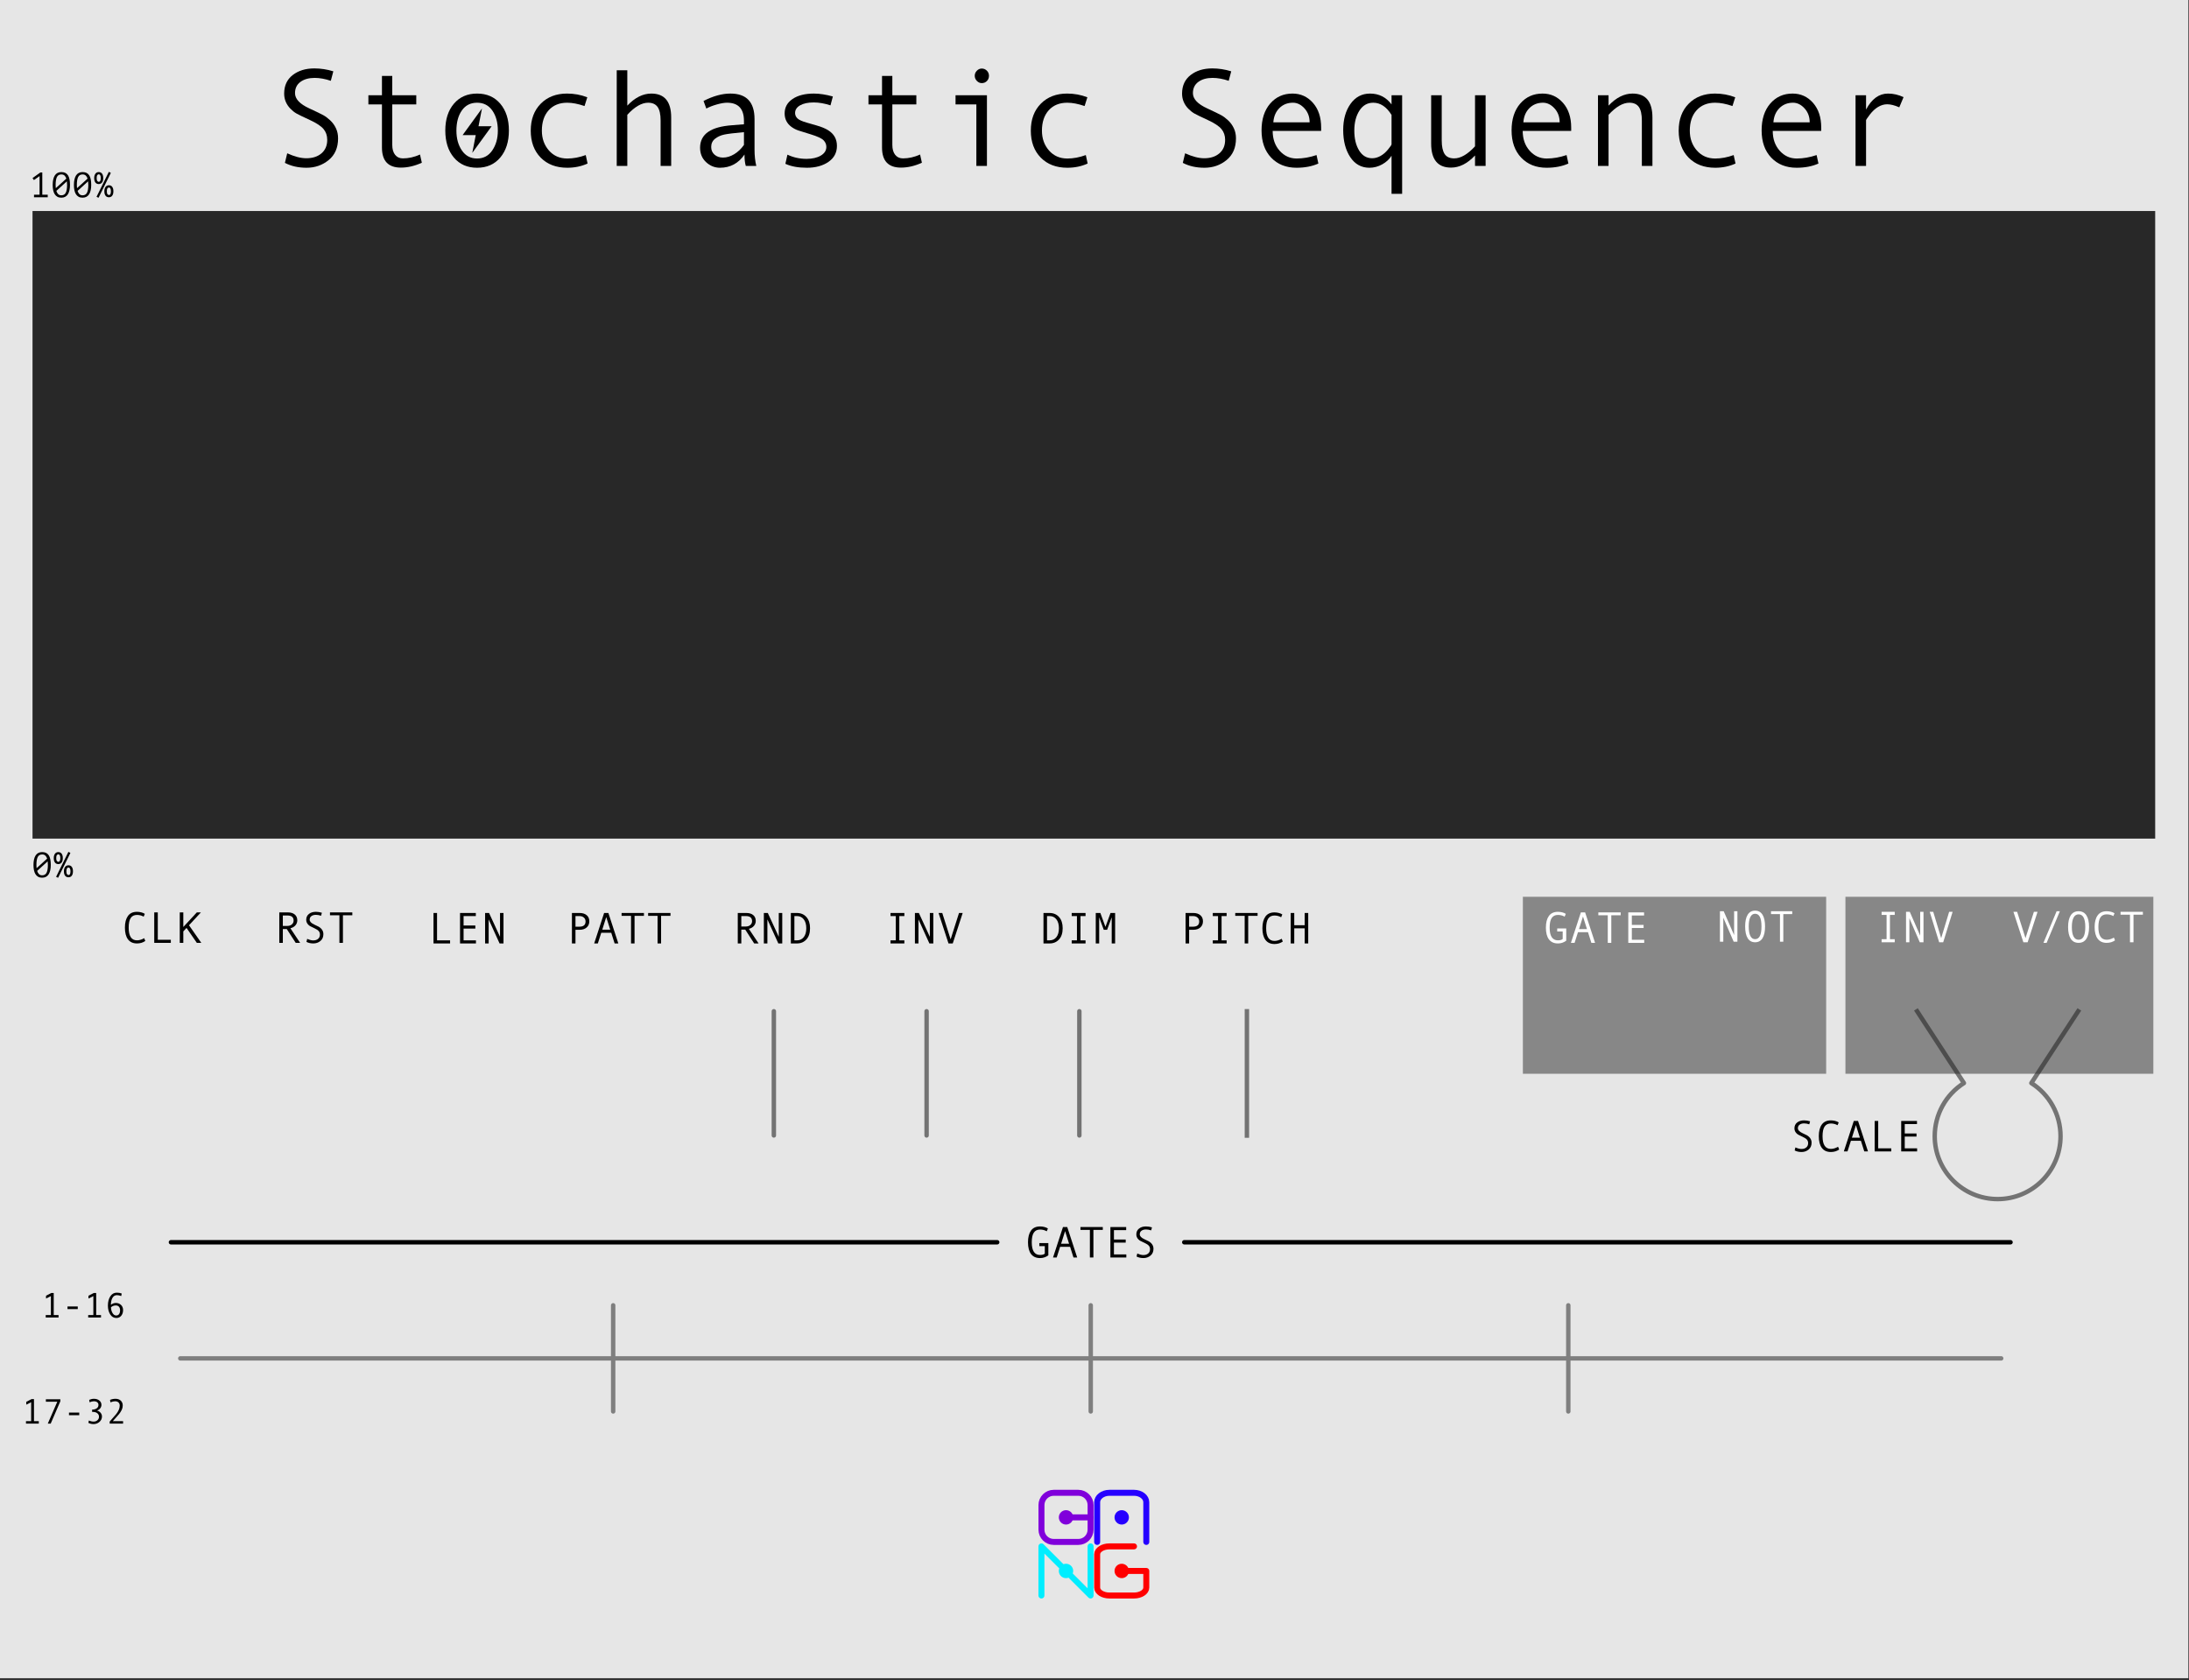 <?xml version="1.0" encoding="UTF-8" standalone="no"?><!DOCTYPE svg PUBLIC "-//W3C//DTD SVG 1.1//EN" "http://www.w3.org/Graphics/SVG/1.1/DTD/svg11.dtd"><svg width="100%" height="100%" viewBox="0 0 495 380" version="1.1" xmlns="http://www.w3.org/2000/svg" xmlns:xlink="http://www.w3.org/1999/xlink" xml:space="preserve" xmlns:serif="http://www.serif.com/" style="fill-rule:evenodd;clip-rule:evenodd;stroke-linecap:round;stroke-linejoin:round;stroke-miterlimit:1.5;"><rect x="0" y="0" width="495" height="380" fill="#333333" stroke="none"/><rect id="StochSeq--revised-" serif:id="StochSeq (revised)" x="0" y="0" width="495" height="379.559" style="fill:none;"/><clipPath id="_clip1"><rect x="0" y="0" width="495" height="379.559"/></clipPath><g clip-path="url(#_clip1)"><g id="Layer1"><rect id="rect" x="-0.145" y="0" width="495" height="379.559" style="fill:#e6e6e6;"/><path d="M174.992,256.802l-0,-28.09" style="fill:none;stroke:#000;stroke-opacity:0.5;stroke-width:1px;"/><path d="M209.533,256.802l0,-28.09" style="fill:none;stroke:#000;stroke-opacity:0.5;stroke-width:1px;"/><path d="M244.075,256.802l0,-28.09" style="fill:none;stroke:#000;stroke-opacity:0.5;stroke-width:1px;"/><path d="M469.934,228.712l-10.585,16.247c4.112,2.61 6.603,7.141 6.603,12.011c0,7.851 -6.374,14.226 -14.225,14.226c-7.852,-0 -14.226,-6.375 -14.226,-14.226c0,-4.87 2.491,-9.401 6.603,-12.011l-10.585,-16.247" style="fill:none;stroke:#000;stroke-opacity:0.5;stroke-width:1px;stroke-linecap:square;stroke-linejoin:miter;"/><path d="M281.963,228.712l0,28.125" style="fill:none;stroke:#000;stroke-opacity:0.5;stroke-width:1px;stroke-linecap:square;"/><rect id="rect1" serif:id="rect" x="7.355" y="47.725" width="480" height="141.941" style="fill:#282828;"/><rect x="344.37" y="202.825" width="68.58" height="40.03" style="fill:#282828;fill-opacity:0.5;"/><rect x="417.308" y="202.825" width="69.628" height="40.03" style="fill:#282828;fill-opacity:0.5;"/><path d="M40.768,307.222l411.763,-0" style="fill:none;stroke:#7f7f7f;stroke-width:1px;stroke-linecap:butt;"/><path d="M138.658,295.222l-0,24" style="fill:none;stroke:#7f7f7f;stroke-width:1px;stroke-linecap:butt;"/><path d="M246.65,295.222l-0,24" style="fill:none;stroke:#7f7f7f;stroke-width:1px;stroke-linecap:butt;"/><path d="M354.641,295.222l0,24" style="fill:none;stroke:#7f7f7f;stroke-width:1px;stroke-linecap:butt;"/><g><path d="M13.24,297.977l-2.899,0l0,-0.558l1.168,-0l0,-4.281l-1.101,0.55l-0,-0.64l1.191,-0.614l0.551,0l-0,4.985l1.09,-0l-0,0.558Z" style="fill-rule:nonzero;"/><rect x="15.263" y="295.481" width="2.32" height="0.594" style="fill-rule:nonzero;"/><path d="M22.841,297.977l-2.898,0l-0,-0.558l1.168,-0l-0,-4.281l-1.102,0.55l0,-0.64l1.192,-0.614l0.55,0l0,4.985l1.09,-0l0,0.558Z" style="fill-rule:nonzero;"/><path d="M25.079,295.106c0.344,-0.278 0.718,-0.418 1.122,-0.418c0.466,0 0.854,0.149 1.166,0.448c0.311,0.298 0.466,0.683 0.466,1.154c0,0.518 -0.138,0.947 -0.414,1.285c-0.276,0.339 -0.644,0.508 -1.105,0.508c-0.589,-0 -1.055,-0.27 -1.399,-0.811c-0.343,-0.54 -0.515,-1.201 -0.515,-1.982c-0,-0.833 0.179,-1.53 0.537,-2.09c0.358,-0.56 0.848,-0.84 1.471,-0.84c0.429,0 0.8,0.064 1.113,0.192l-0.102,0.57c-0.362,-0.133 -0.692,-0.199 -0.992,-0.199c-0.424,-0 -0.755,0.203 -0.992,0.609c-0.237,0.406 -0.356,0.931 -0.356,1.574Zm0.02,0.551c-0,0.471 0.111,0.9 0.332,1.285c0.221,0.386 0.5,0.578 0.836,0.578c0.284,0 0.503,-0.104 0.656,-0.312c0.154,-0.208 0.231,-0.496 0.231,-0.863c-0,-0.339 -0.085,-0.606 -0.254,-0.801c-0.17,-0.195 -0.408,-0.293 -0.715,-0.293c-0.399,-0 -0.761,0.135 -1.086,0.406Z" style="fill-rule:nonzero;"/></g><g><path d="M8.775,321.977l-2.899,0l0,-0.558l1.168,-0l0,-4.281l-1.101,0.55l-0,-0.64l1.191,-0.614l0.551,0l-0,4.985l1.09,-0l-0,0.558Z" style="fill-rule:nonzero;"/><path d="M13.646,316.923l-2.184,5.054l-0.656,0l2.152,-4.953l-2.582,0l0,-0.558l3.27,-0l-0,0.457Z" style="fill-rule:nonzero;"/><rect x="15.599" y="319.481" width="2.32" height="0.594" style="fill-rule:nonzero;"/><path d="M21.943,319.017c0.336,0.093 0.605,0.264 0.808,0.513c0.203,0.249 0.305,0.528 0.305,0.838c-0,0.484 -0.189,0.891 -0.566,1.221c-0.378,0.329 -0.823,0.494 -1.336,0.494c-0.438,-0 -0.83,-0.096 -1.176,-0.289l0.125,-0.527c0.362,0.169 0.72,0.253 1.074,0.253c0.333,0 0.618,-0.103 0.854,-0.31c0.235,-0.207 0.353,-0.473 0.353,-0.799c0,-0.32 -0.126,-0.581 -0.379,-0.781c-0.252,-0.201 -0.587,-0.301 -1.004,-0.301l-0.168,0l0,-0.527l0.047,-0c0.401,-0 0.732,-0.095 0.992,-0.284c0.261,-0.188 0.391,-0.443 0.391,-0.763c0,-0.261 -0.094,-0.464 -0.281,-0.612c-0.188,-0.147 -0.446,-0.22 -0.774,-0.22c-0.284,-0 -0.601,0.077 -0.953,0.23l-0.086,-0.551c0.354,-0.161 0.711,-0.242 1.071,-0.242c0.492,0 0.897,0.13 1.216,0.389c0.319,0.259 0.479,0.592 0.479,0.998c-0,0.281 -0.097,0.544 -0.291,0.787c-0.194,0.244 -0.428,0.397 -0.701,0.459l-0,0.024Z" style="fill-rule:nonzero;"/><path d="M27.833,321.977l-3.031,0l0,-0.464c0.768,-0.857 1.267,-1.431 1.496,-1.723c0.229,-0.292 0.416,-0.598 0.559,-0.918c0.143,-0.32 0.215,-0.639 0.215,-0.957c-0,-0.307 -0.093,-0.55 -0.28,-0.727c-0.186,-0.177 -0.447,-0.265 -0.783,-0.265c-0.258,-0 -0.604,0.079 -1.039,0.238l-0.09,-0.551c0.393,-0.166 0.805,-0.25 1.235,-0.25c0.492,0 0.888,0.139 1.189,0.416c0.301,0.278 0.451,0.648 0.451,1.112c0,0.33 -0.077,0.658 -0.232,0.984c-0.155,0.325 -0.354,0.638 -0.596,0.937c-0.242,0.3 -0.713,0.836 -1.414,1.61l2.32,-0l0,0.558Z" style="fill-rule:nonzero;"/></g><path d="M225.5,280.959l-186.845,-0" style="fill:none;stroke:#000;stroke-width:1px;stroke-linecap:butt;"/><path d="M267.799,280.959l186.845,-0" style="fill:none;stroke:#000;stroke-width:1px;stroke-linecap:butt;"/><g><path d="M7.691,44.037l1.256,-0l0,-4.208l-1.28,0.896l-0.312,-0.456l1.76,-1.256l0.448,-0l0,5.024l1.232,-0l0,0.576l-3.104,-0l0,-0.576Z" style="fill-rule:nonzero;"/><path d="M11.915,41.813c0,-0.453 0.04,-0.86 0.12,-1.22c0.08,-0.36 0.2,-0.664 0.36,-0.912c0.16,-0.248 0.363,-0.437 0.608,-0.568c0.246,-0.131 0.536,-0.196 0.872,-0.196c0.358,-0 0.66,0.064 0.908,0.192c0.248,0.128 0.45,0.315 0.604,0.56c0.155,0.245 0.267,0.548 0.336,0.908c0.07,0.36 0.104,0.772 0.104,1.236c0,0.453 -0.04,0.86 -0.12,1.22c-0.08,0.36 -0.2,0.664 -0.36,0.912c-0.16,0.248 -0.362,0.437 -0.608,0.568c-0.245,0.131 -0.536,0.196 -0.872,0.196c-0.352,-0 -0.652,-0.071 -0.9,-0.212c-0.248,-0.141 -0.45,-0.34 -0.608,-0.596c-0.157,-0.256 -0.27,-0.561 -0.34,-0.916c-0.069,-0.355 -0.104,-0.745 -0.104,-1.172Zm3.256,-0c0,-0.283 -0.016,-0.552 -0.048,-0.808l-2.376,2.168c0.091,0.304 0.227,0.547 0.408,0.728c0.182,0.181 0.419,0.272 0.712,0.272c0.47,-0 0.804,-0.195 1.004,-0.584c0.2,-0.389 0.3,-0.981 0.3,-1.776Zm-2.592,-0c0,0.133 0.004,0.261 0.012,0.384c0.008,0.123 0.018,0.243 0.028,0.36l2.384,-2.16c-0.09,-0.288 -0.225,-0.517 -0.404,-0.688c-0.178,-0.171 -0.42,-0.256 -0.724,-0.256c-0.474,-0 -0.809,0.196 -1.004,0.588c-0.194,0.392 -0.292,0.983 -0.292,1.772Z" style="fill-rule:nonzero;"/><path d="M16.715,41.813c0,-0.453 0.04,-0.86 0.12,-1.22c0.08,-0.36 0.2,-0.664 0.36,-0.912c0.16,-0.248 0.363,-0.437 0.608,-0.568c0.246,-0.131 0.536,-0.196 0.872,-0.196c0.358,-0 0.66,0.064 0.908,0.192c0.248,0.128 0.45,0.315 0.604,0.56c0.155,0.245 0.267,0.548 0.336,0.908c0.07,0.36 0.104,0.772 0.104,1.236c0,0.453 -0.04,0.86 -0.12,1.22c-0.08,0.36 -0.2,0.664 -0.36,0.912c-0.16,0.248 -0.362,0.437 -0.608,0.568c-0.245,0.131 -0.536,0.196 -0.872,0.196c-0.352,-0 -0.652,-0.071 -0.9,-0.212c-0.248,-0.141 -0.45,-0.34 -0.608,-0.596c-0.157,-0.256 -0.27,-0.561 -0.34,-0.916c-0.069,-0.355 -0.104,-0.745 -0.104,-1.172Zm3.256,-0c0,-0.283 -0.016,-0.552 -0.048,-0.808l-2.376,2.168c0.091,0.304 0.227,0.547 0.408,0.728c0.182,0.181 0.419,0.272 0.712,0.272c0.47,-0 0.804,-0.195 1.004,-0.584c0.2,-0.389 0.3,-0.981 0.3,-1.776Zm-2.592,-0c0,0.133 0.004,0.261 0.012,0.384c0.008,0.123 0.018,0.243 0.028,0.36l2.384,-2.16c-0.09,-0.288 -0.225,-0.517 -0.404,-0.688c-0.178,-0.171 -0.42,-0.256 -0.724,-0.256c-0.474,-0 -0.809,0.196 -1.004,0.588c-0.194,0.392 -0.292,0.983 -0.292,1.772Z" style="fill-rule:nonzero;"/><path d="M21.299,40.277c0,-0.251 0.031,-0.463 0.092,-0.636c0.062,-0.173 0.14,-0.313 0.236,-0.42c0.096,-0.107 0.206,-0.184 0.328,-0.232c0.123,-0.048 0.246,-0.072 0.368,-0.072c0.123,-0 0.246,0.021 0.368,0.064c0.123,0.043 0.232,0.116 0.328,0.22c0.096,0.104 0.175,0.243 0.236,0.416c0.062,0.173 0.092,0.393 0.092,0.66c0,0.261 -0.03,0.479 -0.092,0.652c-0.061,0.173 -0.14,0.312 -0.236,0.416c-0.096,0.104 -0.205,0.177 -0.328,0.22c-0.122,0.043 -0.245,0.064 -0.368,0.064c-0.122,-0 -0.245,-0.021 -0.368,-0.064c-0.122,-0.043 -0.232,-0.116 -0.328,-0.22c-0.096,-0.104 -0.174,-0.243 -0.236,-0.416c-0.061,-0.173 -0.092,-0.391 -0.092,-0.652Zm0.56,-0c0,0.315 0.05,0.535 0.148,0.66c0.099,0.125 0.204,0.188 0.316,0.188c0.059,-0 0.116,-0.012 0.172,-0.036c0.056,-0.024 0.106,-0.068 0.148,-0.132c0.043,-0.064 0.078,-0.151 0.104,-0.26c0.027,-0.109 0.04,-0.249 0.04,-0.42c0,-0.165 -0.013,-0.303 -0.04,-0.412c-0.026,-0.109 -0.061,-0.197 -0.104,-0.264c-0.042,-0.067 -0.092,-0.113 -0.148,-0.14c-0.056,-0.027 -0.113,-0.04 -0.172,-0.04c-0.122,-0 -0.23,0.063 -0.324,0.188c-0.093,0.125 -0.14,0.348 -0.14,0.668Zm1.736,2.984c0,-0.251 0.031,-0.463 0.092,-0.636c0.062,-0.173 0.14,-0.313 0.236,-0.42c0.096,-0.107 0.206,-0.184 0.328,-0.232c0.123,-0.048 0.246,-0.072 0.368,-0.072c0.123,-0 0.246,0.021 0.368,0.064c0.123,0.043 0.232,0.116 0.328,0.22c0.096,0.104 0.175,0.243 0.236,0.416c0.062,0.173 0.092,0.393 0.092,0.66c0,0.261 -0.03,0.479 -0.092,0.652c-0.061,0.173 -0.14,0.312 -0.236,0.416c-0.096,0.104 -0.205,0.177 -0.328,0.22c-0.122,0.043 -0.245,0.064 -0.368,0.064c-0.122,-0 -0.245,-0.021 -0.368,-0.064c-0.122,-0.043 -0.232,-0.116 -0.328,-0.22c-0.096,-0.104 -0.174,-0.243 -0.236,-0.416c-0.061,-0.173 -0.092,-0.391 -0.092,-0.652Zm0.56,-0c0,0.315 0.05,0.535 0.148,0.66c0.099,0.125 0.204,0.188 0.316,0.188c0.059,-0 0.116,-0.011 0.172,-0.032c0.056,-0.021 0.106,-0.063 0.148,-0.124c0.043,-0.061 0.078,-0.148 0.104,-0.26c0.027,-0.112 0.04,-0.256 0.04,-0.432c0,-0.165 -0.013,-0.303 -0.04,-0.412c-0.026,-0.109 -0.061,-0.197 -0.104,-0.264c-0.042,-0.067 -0.092,-0.113 -0.148,-0.14c-0.056,-0.027 -0.113,-0.04 -0.172,-0.04c-0.058,-0 -0.116,0.013 -0.172,0.04c-0.056,0.027 -0.105,0.072 -0.148,0.136c-0.042,0.064 -0.077,0.151 -0.104,0.26c-0.026,0.109 -0.04,0.249 -0.04,0.42Zm0.456,-4.392l0.456,0.232l-2.784,5.624l-0.456,-0.208l2.784,-5.648Z" style="fill-rule:nonzero;"/></g><g><path d="M7.571,195.61c0,-0.453 0.04,-0.86 0.12,-1.22c0.08,-0.36 0.2,-0.664 0.36,-0.912c0.16,-0.248 0.363,-0.437 0.608,-0.568c0.246,-0.13 0.536,-0.196 0.872,-0.196c0.358,0 0.66,0.064 0.908,0.192c0.248,0.128 0.45,0.315 0.604,0.56c0.155,0.246 0.267,0.548 0.336,0.908c0.07,0.36 0.104,0.772 0.104,1.236c0,0.454 -0.04,0.86 -0.12,1.22c-0.08,0.36 -0.2,0.664 -0.36,0.912c-0.16,0.248 -0.362,0.438 -0.608,0.568c-0.245,0.131 -0.536,0.196 -0.872,0.196c-0.352,0 -0.652,-0.07 -0.9,-0.212c-0.248,-0.141 -0.45,-0.34 -0.608,-0.596c-0.157,-0.256 -0.27,-0.561 -0.34,-0.916c-0.069,-0.354 -0.104,-0.745 -0.104,-1.172Zm3.256,0c0,-0.282 -0.016,-0.552 -0.048,-0.808l-2.376,2.168c0.091,0.304 0.227,0.547 0.408,0.728c0.182,0.182 0.419,0.272 0.712,0.272c0.47,0 0.804,-0.194 1.004,-0.584c0.2,-0.389 0.3,-0.981 0.3,-1.776Zm-2.592,0c0,0.134 0.004,0.262 0.012,0.384c0.008,0.123 0.018,0.243 0.028,0.36l2.384,-2.16c-0.09,-0.288 -0.225,-0.517 -0.404,-0.688c-0.178,-0.17 -0.42,-0.256 -0.724,-0.256c-0.474,0 -0.809,0.196 -1.004,0.588c-0.194,0.392 -0.292,0.983 -0.292,1.772Z" style="fill-rule:nonzero;"/><path d="M12.155,194.074c0,-0.25 0.031,-0.462 0.092,-0.636c0.062,-0.173 0.14,-0.313 0.236,-0.42c0.096,-0.106 0.206,-0.184 0.328,-0.232c0.123,-0.048 0.246,-0.072 0.368,-0.072c0.123,0 0.246,0.022 0.368,0.064c0.123,0.043 0.232,0.116 0.328,0.22c0.096,0.104 0.175,0.243 0.236,0.416c0.062,0.174 0.092,0.394 0.092,0.66c0,0.262 -0.03,0.479 -0.092,0.652c-0.061,0.174 -0.14,0.312 -0.236,0.416c-0.096,0.104 -0.205,0.178 -0.328,0.22c-0.122,0.043 -0.245,0.064 -0.368,0.064c-0.122,0 -0.245,-0.021 -0.368,-0.064c-0.122,-0.042 -0.232,-0.116 -0.328,-0.22c-0.096,-0.104 -0.174,-0.242 -0.236,-0.416c-0.061,-0.173 -0.092,-0.39 -0.092,-0.652Zm0.56,0c0,0.315 0.05,0.535 0.148,0.66c0.099,0.126 0.204,0.188 0.316,0.188c0.059,0 0.116,-0.012 0.172,-0.036c0.056,-0.024 0.106,-0.068 0.148,-0.132c0.043,-0.064 0.078,-0.15 0.104,-0.26c0.027,-0.109 0.04,-0.249 0.04,-0.42c0,-0.165 -0.013,-0.302 -0.04,-0.412c-0.026,-0.109 -0.061,-0.197 -0.104,-0.264c-0.042,-0.066 -0.092,-0.113 -0.148,-0.14c-0.056,-0.026 -0.113,-0.04 -0.172,-0.04c-0.122,0 -0.23,0.063 -0.324,0.188c-0.093,0.126 -0.14,0.348 -0.14,0.668Zm1.736,2.984c0,-0.25 0.031,-0.462 0.092,-0.636c0.062,-0.173 0.14,-0.313 0.236,-0.42c0.096,-0.106 0.206,-0.184 0.328,-0.232c0.123,-0.048 0.246,-0.072 0.368,-0.072c0.123,0 0.246,0.022 0.368,0.064c0.123,0.043 0.232,0.116 0.328,0.22c0.096,0.104 0.175,0.243 0.236,0.416c0.062,0.174 0.092,0.394 0.092,0.66c0,0.262 -0.03,0.479 -0.092,0.652c-0.061,0.174 -0.14,0.312 -0.236,0.416c-0.096,0.104 -0.205,0.178 -0.328,0.22c-0.122,0.043 -0.245,0.064 -0.368,0.064c-0.122,0 -0.245,-0.021 -0.368,-0.064c-0.122,-0.042 -0.232,-0.116 -0.328,-0.22c-0.096,-0.104 -0.174,-0.242 -0.236,-0.416c-0.061,-0.173 -0.092,-0.39 -0.092,-0.652Zm0.56,0c0,0.315 0.05,0.535 0.148,0.66c0.099,0.126 0.204,0.188 0.316,0.188c0.059,0 0.116,-0.01 0.172,-0.032c0.056,-0.021 0.106,-0.062 0.148,-0.124c0.043,-0.061 0.078,-0.148 0.104,-0.26c0.027,-0.112 0.04,-0.256 0.04,-0.432c0,-0.165 -0.013,-0.302 -0.04,-0.412c-0.026,-0.109 -0.061,-0.197 -0.104,-0.264c-0.042,-0.066 -0.092,-0.113 -0.148,-0.14c-0.056,-0.026 -0.113,-0.04 -0.172,-0.04c-0.058,0 -0.116,0.014 -0.172,0.04c-0.056,0.027 -0.105,0.072 -0.148,0.136c-0.042,0.064 -0.077,0.151 -0.104,0.26c-0.026,0.11 -0.04,0.25 -0.04,0.42Zm0.456,-4.392l0.456,0.232l-2.784,5.624l-0.456,-0.208l2.784,-5.648Z" style="fill-rule:nonzero;"/></g><g><path d="M74.809,18.278c-1.288,-0.44 -2.51,-0.659 -3.665,-0.659c-1.309,-0 -2.375,0.299 -3.198,0.897c-0.823,0.598 -1.234,1.449 -1.234,2.553c-0,1.309 1.078,2.459 3.235,3.45c1.595,0.737 2.651,1.248 3.167,1.534c0.517,0.286 1.04,0.68 1.572,1.181c0.532,0.501 0.959,1.091 1.281,1.771c0.322,0.68 0.483,1.444 0.483,2.293c-0,2.106 -0.708,3.739 -2.124,4.899c-1.416,1.161 -3.085,1.741 -5.007,1.741c-1.861,-0 -3.492,-0.368 -4.892,-1.104l0.521,-2.163c1.646,0.747 3.083,1.12 4.309,1.12c1.432,-0 2.579,-0.371 3.443,-1.112c0.864,-0.741 1.296,-1.761 1.296,-3.059c0,-0.961 -0.281,-1.777 -0.843,-2.446c-0.563,-0.67 -1.6,-1.352 -3.113,-2.048c-1.554,-0.715 -2.559,-1.203 -3.014,-1.464c-0.455,-0.261 -0.907,-0.621 -1.357,-1.081c-0.45,-0.46 -0.797,-0.977 -1.043,-1.549c-0.245,-0.573 -0.368,-1.196 -0.368,-1.871c0,-1.789 0.644,-3.185 1.932,-4.187c1.289,-1.001 2.919,-1.502 4.892,-1.502c1.442,-0 2.873,0.219 4.294,0.659l-0.567,2.147Z" style="fill-rule:nonzero;"/><path d="M95.389,36.803c-1.605,0.736 -3.185,1.104 -4.739,1.104c-2.852,0 -4.278,-1.508 -4.278,-4.524l-0,-9.768l-3.068,-0l0,-2.071l3.068,0l-0,-4.37l2.33,-0l0,4.37l5.429,0l0,2.071l-5.429,-0l0,9.139c0,0.972 0.215,1.726 0.645,2.262c0.429,0.537 1.012,0.805 1.748,0.805c1.308,0 2.602,-0.291 3.88,-0.874l0.414,1.856Z" style="fill-rule:nonzero;"/><path d="M107.887,21.161c2.198,0 3.946,0.767 5.245,2.3c1.298,1.534 1.947,3.553 1.947,6.058c0,2.525 -0.649,4.559 -1.947,6.103c-1.299,1.544 -3.047,2.316 -5.245,2.316c-2.208,-0 -3.959,-0.77 -5.252,-2.308c-1.294,-1.539 -1.94,-3.576 -1.94,-6.111c-0,-2.515 0.649,-4.537 1.947,-6.065c1.299,-1.529 3.047,-2.293 5.245,-2.293Zm-0,14.691c1.452,0 2.597,-0.613 3.435,-1.84c0.838,-1.227 1.257,-2.714 1.257,-4.463c0,-1.84 -0.414,-3.353 -1.242,-4.539c-0.828,-1.186 -1.978,-1.779 -3.45,-1.779c-1.483,0 -2.633,0.586 -3.451,1.756c-0.817,1.171 -1.226,2.691 -1.226,4.562c-0,1.779 0.414,3.274 1.242,4.486c0.828,1.211 1.973,1.817 3.435,1.817Z" style="fill-rule:nonzero;"/><path d="M132.868,36.987c-1.39,0.634 -2.919,0.951 -4.585,0.951c-2.515,-0 -4.522,-0.764 -6.019,-2.293c-1.498,-1.528 -2.247,-3.56 -2.247,-6.096c0,-2.535 0.754,-4.567 2.262,-6.095c1.508,-1.529 3.489,-2.293 5.942,-2.293c1.605,0 3.134,0.281 4.586,0.843l-0.629,1.979c-1.452,-0.501 -2.76,-0.752 -3.926,-0.752c-1.758,0 -3.151,0.568 -4.179,1.702c-1.027,1.135 -1.541,2.674 -1.541,4.616c0,1.779 0.532,3.274 1.595,4.486c1.063,1.211 2.448,1.817 4.156,1.817c1.349,0 2.74,-0.261 4.171,-0.782l0.414,1.917Z" style="fill-rule:nonzero;"/><path d="M151.776,37.524l-2.392,-0l0,-10.244c0,-1.421 -0.227,-2.451 -0.682,-3.09c-0.455,-0.639 -1.168,-0.959 -2.14,-0.959c-1.462,0 -3.031,0.91 -4.708,2.73l0,11.563l-2.392,-0l0,-21.638l2.392,-0l0,8.005c1.718,-1.82 3.528,-2.73 5.429,-2.73c2.996,0 4.493,1.81 4.493,5.429l0,10.934Z" style="fill-rule:nonzero;"/><path d="M171.022,37.524l-2.377,-0c-0.194,-0.644 -0.291,-1.503 -0.291,-2.577c-1.36,1.994 -3.21,2.991 -5.552,2.991c-1.186,-0 -2.231,-0.422 -3.136,-1.265c-0.904,-0.844 -1.357,-1.93 -1.357,-3.259c0,-0.787 0.159,-1.483 0.476,-2.086c0.316,-0.603 0.782,-1.112 1.395,-1.526c0.613,-0.414 1.36,-0.741 2.239,-0.981c0.879,-0.24 1.922,-0.406 3.128,-0.498l2.684,-0.215l0,-0.767c0,-2.74 -1.278,-4.11 -3.834,-4.11c-0.603,0 -1.367,0.131 -2.292,0.391c-0.926,0.261 -1.72,0.57 -2.385,0.928l-0.629,-1.717c2.178,-1.115 4.202,-1.672 6.073,-1.672c3.64,0 5.459,1.927 5.459,5.781l0,6.871c0,1.39 0.133,2.627 0.399,3.711Zm-2.791,-4.739l0,-2.898c-2.157,0.194 -3.637,0.375 -4.44,0.544c-0.802,0.169 -1.497,0.483 -2.085,0.943c-0.588,0.46 -0.882,1.084 -0.882,1.871c0,0.716 0.251,1.293 0.752,1.733c0.501,0.44 1.139,0.659 1.916,0.659c0.849,0 1.692,-0.253 2.531,-0.759c0.838,-0.506 1.574,-1.203 2.208,-2.093Z" style="fill-rule:nonzero;"/><path d="M187.799,23.829c-1.339,-0.439 -2.602,-0.659 -3.788,-0.659c-1.298,-0 -2.326,0.217 -3.082,0.652c-0.757,0.434 -1.135,1.014 -1.135,1.74c-0,0.46 0.174,0.862 0.521,1.204c0.348,0.343 1.043,0.662 2.086,0.958l2.285,0.66c1.053,0.296 1.912,0.652 2.576,1.066c0.665,0.414 1.163,0.915 1.495,1.503c0.333,0.587 0.499,1.27 0.499,2.047c-0,1.523 -0.639,2.727 -1.917,3.611c-1.278,0.885 -2.904,1.327 -4.877,1.327c-1.963,-0 -3.583,-0.297 -4.861,-0.89l0.46,-2.07c1.339,0.634 2.776,0.951 4.309,0.951c1.329,-0 2.41,-0.248 3.244,-0.744c0.833,-0.496 1.249,-1.153 1.249,-1.97c0,-0.553 -0.207,-1.046 -0.621,-1.48c-0.414,-0.435 -1.388,-0.887 -2.921,-1.358c-1.237,-0.378 -2.147,-0.661 -2.73,-0.851c-0.582,-0.189 -1.124,-0.467 -1.625,-0.835c-0.501,-0.368 -0.882,-0.808 -1.143,-1.319c-0.26,-0.511 -0.391,-1.084 -0.391,-1.718c0,-1.38 0.603,-2.474 1.81,-3.282c1.206,-0.807 2.806,-1.211 4.8,-1.211c1.288,0 2.719,0.22 4.294,0.659l-0.537,2.009Z" style="fill-rule:nonzero;"/><path d="M208.471,36.803c-1.605,0.736 -3.185,1.104 -4.739,1.104c-2.852,0 -4.278,-1.508 -4.278,-4.524l-0,-9.768l-3.067,-0l-0,-2.071l3.067,0l-0,-4.37l2.331,-0l-0,4.37l5.428,0l0,2.071l-5.428,-0l-0,9.139c-0,0.972 0.214,1.726 0.644,2.262c0.429,0.537 1.012,0.805 1.748,0.805c1.308,0 2.602,-0.291 3.88,-0.874l0.414,1.856Z" style="fill-rule:nonzero;"/><path d="M222.012,15.502c0.45,0 0.833,0.161 1.15,0.483c0.317,0.322 0.475,0.708 0.475,1.158c0,0.47 -0.156,0.864 -0.467,1.181c-0.312,0.317 -0.698,0.475 -1.158,0.475c-0.419,0 -0.79,-0.166 -1.112,-0.498c-0.322,-0.332 -0.483,-0.718 -0.483,-1.158c-0,-0.439 0.161,-0.823 0.483,-1.15c0.322,-0.327 0.693,-0.491 1.112,-0.491Zm1.165,22.022l-2.392,-0l-0,-13.909l-4.708,-0l-0,-2.071l7.1,0l0,15.98Z" style="fill-rule:nonzero;"/><path d="M245.95,36.987c-1.39,0.634 -2.919,0.951 -4.585,0.951c-2.515,-0 -4.522,-0.764 -6.019,-2.293c-1.498,-1.528 -2.247,-3.56 -2.247,-6.096c0,-2.535 0.754,-4.567 2.262,-6.095c1.508,-1.529 3.489,-2.293 5.942,-2.293c1.606,0 3.134,0.281 4.586,0.843l-0.629,1.979c-1.452,-0.501 -2.76,-0.752 -3.926,-0.752c-1.758,0 -3.151,0.568 -4.179,1.702c-1.027,1.135 -1.541,2.674 -1.541,4.616c0,1.779 0.532,3.274 1.595,4.486c1.063,1.211 2.448,1.817 4.156,1.817c1.349,0 2.74,-0.261 4.171,-0.782l0.414,1.917Z" style="fill-rule:nonzero;"/><path d="M108.209,28.545l2.97,0l-4.379,6.025l0.781,-4.016l-2.971,-0l4.379,-6.025l-0.78,4.016Z"/></g><g><path d="M277.851,18.278c-1.288,-0.44 -2.51,-0.659 -3.665,-0.659c-1.308,-0 -2.374,0.299 -3.197,0.897c-0.823,0.598 -1.235,1.449 -1.235,2.553c0,1.309 1.079,2.459 3.236,3.45c1.595,0.737 2.65,1.248 3.167,1.534c0.516,0.286 1.04,0.68 1.572,1.181c0.531,0.501 0.958,1.091 1.28,1.771c0.322,0.68 0.483,1.444 0.483,2.293c0,2.106 -0.708,3.739 -2.124,4.899c-1.416,1.161 -3.085,1.741 -5.007,1.741c-1.86,-0 -3.491,-0.368 -4.892,-1.104l0.522,-2.163c1.646,0.747 3.082,1.12 4.309,1.12c1.431,-0 2.579,-0.371 3.443,-1.112c0.864,-0.741 1.296,-1.761 1.296,-3.059c-0,-0.961 -0.282,-1.777 -0.844,-2.446c-0.562,-0.67 -1.6,-1.352 -3.113,-2.048c-1.554,-0.715 -2.558,-1.203 -3.013,-1.464c-0.455,-0.261 -0.908,-0.621 -1.358,-1.081c-0.449,-0.46 -0.797,-0.977 -1.042,-1.549c-0.246,-0.573 -0.368,-1.196 -0.368,-1.871c-0,-1.789 0.644,-3.185 1.932,-4.187c1.288,-1.001 2.919,-1.502 4.892,-1.502c1.441,-0 2.873,0.219 4.294,0.659l-0.568,2.147Z" style="fill-rule:nonzero;"/><path d="M298.753,29.611l-10.964,-0c-0,1.809 0.523,3.302 1.571,4.478c1.048,1.175 2.334,1.763 3.857,1.763c1.452,0 2.95,-0.261 4.493,-0.782l0.414,1.917c-1.41,0.634 -3.056,0.951 -4.937,0.951c-2.372,-0 -4.284,-0.762 -5.736,-2.285c-1.452,-1.523 -2.177,-3.578 -2.177,-6.165c-0,-2.535 0.651,-4.557 1.955,-6.065c1.303,-1.508 2.988,-2.262 5.053,-2.262c1.84,0 3.379,0.7 4.616,2.101c1.237,1.401 1.855,3.266 1.855,5.597l0,0.752Zm-2.607,-1.948c0,-1.247 -0.388,-2.298 -1.165,-3.151c-0.777,-0.854 -1.646,-1.281 -2.607,-1.281c-1.237,0 -2.262,0.409 -3.075,1.227c-0.813,0.818 -1.265,1.886 -1.357,3.205l8.204,0Z" style="fill-rule:nonzero;"/><path d="M317.064,43.842l-2.393,-0l0,-8.619c-0.491,0.788 -1.193,1.437 -2.108,1.948c-0.915,0.511 -1.879,0.767 -2.891,0.767c-1.83,-0 -3.277,-0.803 -4.34,-2.408c-1.063,-1.605 -1.595,-3.65 -1.595,-6.134c0,-2.382 0.552,-4.35 1.656,-5.904c1.105,-1.554 2.577,-2.331 4.417,-2.331c2.014,0 3.634,0.818 4.861,2.454l0,-2.071l2.393,0l-0,22.298Zm-2.393,-11.21l0,-6.64c-1.145,-1.841 -2.525,-2.761 -4.14,-2.761c-1.319,0 -2.362,0.598 -3.129,1.794c-0.766,1.197 -1.15,2.694 -1.15,4.494c0,1.83 0.361,3.333 1.081,4.508c0.721,1.176 1.71,1.764 2.968,1.764c0.603,-0 1.211,-0.164 1.825,-0.491c0.613,-0.327 1.191,-0.818 1.732,-1.472c0.542,-0.654 0.813,-1.053 0.813,-1.196Z" style="fill-rule:nonzero;"/><path d="M335.941,37.524l-2.392,-0l-0,-2.362c-1.718,1.83 -3.527,2.745 -5.429,2.745c-2.995,0 -4.493,-1.815 -4.493,-5.444l-0,-10.919l2.392,0l0,10.229c0,1.36 0.215,2.374 0.644,3.044c0.43,0.67 1.156,1.004 2.178,1.004c1.462,0 3.031,-0.909 4.708,-2.729l-0,-11.548l2.392,0l0,15.98Z" style="fill-rule:nonzero;"/><path d="M355.294,29.611l-10.964,-0c-0,1.809 0.524,3.302 1.571,4.478c1.048,1.175 2.334,1.763 3.857,1.763c1.452,0 2.95,-0.261 4.493,-0.782l0.415,1.917c-1.411,0.634 -3.057,0.951 -4.938,0.951c-2.372,-0 -4.284,-0.762 -5.736,-2.285c-1.452,-1.523 -2.177,-3.578 -2.177,-6.165c-0,-2.535 0.651,-4.557 1.955,-6.065c1.303,-1.508 2.988,-2.262 5.053,-2.262c1.84,0 3.379,0.7 4.616,2.101c1.237,1.401 1.855,3.266 1.855,5.597l0,0.752Zm-2.607,-1.948c0,-1.247 -0.388,-2.298 -1.165,-3.151c-0.777,-0.854 -1.646,-1.281 -2.607,-1.281c-1.237,0 -2.262,0.409 -3.075,1.227c-0.813,0.818 -1.265,1.886 -1.357,3.205l8.204,0Z" style="fill-rule:nonzero;"/><path d="M373.666,37.524l-2.392,-0l-0,-10.244c-0,-1.421 -0.228,-2.451 -0.683,-3.09c-0.455,-0.639 -1.168,-0.959 -2.139,-0.959c-1.462,0 -3.031,0.91 -4.708,2.73l-0,11.563l-2.392,-0l-0,-15.98l2.392,0l-0,2.347c1.718,-1.82 3.527,-2.73 5.429,-2.73c2.995,0 4.493,1.81 4.493,5.429l-0,10.934Z" style="fill-rule:nonzero;"/><path d="M392.452,36.987c-1.391,0.634 -2.919,0.951 -4.586,0.951c-2.515,-0 -4.521,-0.764 -6.019,-2.293c-1.498,-1.528 -2.246,-3.56 -2.246,-6.096c-0,-2.535 0.754,-4.567 2.262,-6.095c1.508,-1.529 3.488,-2.293 5.942,-2.293c1.605,0 3.133,0.281 4.585,0.843l-0.629,1.979c-1.451,-0.501 -2.76,-0.752 -3.925,-0.752c-1.759,0 -3.152,0.568 -4.179,1.702c-1.028,1.135 -1.541,2.674 -1.541,4.616c-0,1.779 0.531,3.274 1.594,4.486c1.064,1.211 2.449,1.817 4.156,1.817c1.35,0 2.74,-0.261 4.171,-0.782l0.415,1.917Z" style="fill-rule:nonzero;"/><path d="M411.835,29.611l-10.964,-0c-0,1.809 0.524,3.302 1.571,4.478c1.048,1.175 2.334,1.763 3.857,1.763c1.452,0 2.95,-0.261 4.493,-0.782l0.415,1.917c-1.411,0.634 -3.057,0.951 -4.938,0.951c-2.372,-0 -4.284,-0.762 -5.736,-2.285c-1.452,-1.523 -2.177,-3.578 -2.177,-6.165c-0,-2.535 0.651,-4.557 1.955,-6.065c1.303,-1.508 2.988,-2.262 5.053,-2.262c1.84,0 3.379,0.7 4.616,2.101c1.237,1.401 1.855,3.266 1.855,5.597l0,0.752Zm-2.607,-1.948c0,-1.247 -0.388,-2.298 -1.165,-3.151c-0.777,-0.854 -1.646,-1.281 -2.607,-1.281c-1.237,0 -2.262,0.409 -3.075,1.227c-0.813,0.818 -1.265,1.886 -1.357,3.205l8.204,0Z" style="fill-rule:nonzero;"/><path d="M430.452,21.974l-0.966,2.3c-1.053,-0.46 -1.963,-0.69 -2.73,-0.69c-0.705,-0 -1.395,0.202 -2.07,0.606c-0.675,0.404 -1.296,0.981 -1.863,1.733c-0.567,0.751 -0.851,1.173 -0.851,1.265l-0,10.336l-2.377,-0l-0,-15.98l2.377,0l-0,3.236c1.278,-2.413 2.934,-3.619 4.968,-3.619c1.207,0 2.377,0.271 3.512,0.813Z" style="fill-rule:nonzero;"/></g><g><path d="M32.858,212.815c-0.541,0.374 -1.167,0.561 -1.88,0.561c-0.892,0 -1.57,-0.306 -2.034,-0.918c-0.464,-0.612 -0.696,-1.497 -0.696,-2.656c0,-1.12 0.225,-1.996 0.674,-2.63c0.449,-0.633 1.134,-0.949 2.056,-0.949c0.332,-0 0.661,0.042 0.986,0.127c0.326,0.084 0.588,0.197 0.786,0.337l-0.264,0.63c-0.458,-0.261 -0.961,-0.391 -1.508,-0.391c-0.635,-0 -1.107,0.23 -1.416,0.691c-0.31,0.46 -0.464,1.189 -0.464,2.185c-0,1.914 0.626,2.871 1.88,2.871c0.53,-0 1.074,-0.163 1.631,-0.488l0.249,0.63Z" style="fill-rule:nonzero;"/><path d="M38.629,213.244l-3.75,0l0,-6.889l0.801,-0l-0,6.191l2.949,-0l0,0.698Z" style="fill-rule:nonzero;"/><path d="M45.519,213.244l-1.011,0l-2.329,-3.379l-0.728,0.791l0,2.588l-0.8,0l-0,-6.889l0.8,-0l0,3.3l3.057,-3.3l0.923,-0l-2.691,2.91l2.779,3.979Z" style="fill-rule:nonzero;"/></g><g><path d="M354.173,212.756c-0.563,0.413 -1.187,0.62 -1.87,0.62c-0.895,0 -1.574,-0.303 -2.036,-0.911c-0.463,-0.607 -0.694,-1.495 -0.694,-2.663c0,-1.13 0.224,-2.009 0.672,-2.637c0.447,-0.628 1.133,-0.942 2.058,-0.942c0.332,-0 0.661,0.042 0.986,0.127c0.326,0.084 0.588,0.197 0.786,0.337l-0.263,0.63c-0.459,-0.261 -0.962,-0.391 -1.509,-0.391c-0.632,-0 -1.103,0.231 -1.414,0.693c-0.311,0.462 -0.466,1.19 -0.466,2.183c-0,1.914 0.627,2.871 1.88,2.871c0.472,-0 0.828,-0.099 1.069,-0.298l0,-1.699l-1.24,-0l-0,-0.693l2.041,-0l-0,2.773Z" style="fill:#fff;fill-rule:nonzero;"/><path d="M360.696,213.244l-0.84,0l-0.761,-2.412l-2.261,0l-0.771,2.412l-0.831,0l2.251,-6.889l0.962,-0l2.251,6.889Zm-1.831,-3.11l-0.903,-2.852l-0.898,2.852l1.801,-0Z" style="fill:#fff;fill-rule:nonzero;"/><path d="M366.487,207.004l-2.124,0l0,6.24l-0.796,0l0,-6.24l-2.133,0l-0,-0.649l5.053,-0l0,0.649Z" style="fill:#fff;fill-rule:nonzero;"/><path d="M371.805,213.244l-3.599,0l0,-6.889l3.569,-0l0,0.698l-2.768,-0l-0,2.134l2.661,-0l0,0.698l-2.661,-0l-0,2.661l2.798,-0l-0,0.698Z" style="fill:#fff;fill-rule:nonzero;"/></g><g><path d="M237.062,283.915c-0.563,0.414 -1.186,0.62 -1.87,0.62c-0.895,0 -1.574,-0.303 -2.036,-0.91c-0.462,-0.607 -0.694,-1.495 -0.694,-2.664c0,-1.129 0.224,-2.008 0.672,-2.636c0.447,-0.629 1.134,-0.943 2.058,-0.943c0.332,0 0.661,0.042 0.986,0.127c0.326,0.085 0.588,0.197 0.786,0.337l-0.263,0.63c-0.459,-0.26 -0.962,-0.391 -1.509,-0.391c-0.632,0 -1.103,0.231 -1.414,0.694c-0.31,0.462 -0.466,1.189 -0.466,2.182c0,1.914 0.627,2.871 1.88,2.871c0.472,0 0.828,-0.099 1.069,-0.297l0,-1.7l-1.24,0l0,-0.693l2.041,-0l0,2.773Z" style="fill-rule:nonzero;"/><path d="M243.586,284.404l-0.84,-0l-0.762,-2.412l-2.261,-0l-0.771,2.412l-0.83,-0l2.251,-6.89l0.962,0l2.251,6.89Zm-1.832,-3.111l-0.903,-2.851l-0.898,2.851l1.801,0Z" style="fill-rule:nonzero;"/><path d="M249.377,278.163l-2.124,0l-0,6.241l-0.796,-0l-0,-6.241l-2.134,0l-0,-0.649l5.054,0l-0,0.649Z" style="fill-rule:nonzero;"/><path d="M254.694,284.404l-3.599,-0l0,-6.89l3.57,0l-0,0.698l-2.769,0l0,2.134l2.661,0l0,0.698l-2.661,0l0,2.661l2.798,0l-0,0.699Z" style="fill-rule:nonzero;"/><path d="M260.314,278.276c-0.41,-0.14 -0.799,-0.21 -1.167,-0.21c-0.417,-0 -0.756,0.095 -1.018,0.285c-0.262,0.191 -0.393,0.462 -0.393,0.813c-0,0.417 0.343,0.783 1.03,1.099c0.508,0.234 0.844,0.397 1.009,0.488c0.164,0.091 0.331,0.217 0.5,0.376c0.169,0.16 0.305,0.348 0.408,0.564c0.102,0.217 0.154,0.46 0.154,0.73c-0,0.671 -0.226,1.191 -0.677,1.56c-0.451,0.37 -0.982,0.554 -1.594,0.554c-0.592,0 -1.112,-0.117 -1.558,-0.351l0.166,-0.689c0.524,0.238 0.982,0.357 1.372,0.357c0.456,-0 0.822,-0.118 1.097,-0.354c0.275,-0.236 0.412,-0.561 0.412,-0.974c0,-0.306 -0.089,-0.566 -0.268,-0.779c-0.179,-0.213 -0.51,-0.431 -0.991,-0.652c-0.495,-0.228 -0.815,-0.383 -0.96,-0.466c-0.145,-0.083 -0.289,-0.198 -0.432,-0.344c-0.143,-0.147 -0.254,-0.311 -0.332,-0.494c-0.078,-0.182 -0.117,-0.38 -0.117,-0.595c-0,-0.57 0.205,-1.014 0.615,-1.333c0.41,-0.319 0.929,-0.479 1.558,-0.479c0.459,0 0.914,0.07 1.367,0.21l-0.181,0.684Z" style="fill-rule:nonzero;"/></g><g><path d="M460.755,206.223l-2.246,6.889l-0.962,0l-2.251,-6.889l0.839,-0l1.89,5.962l1.9,-5.962l0.83,-0Z" style="fill:#fff;fill-rule:nonzero;"/><path d="M465.799,206.091l-2.994,7.153l-0.717,0l2.978,-7.153l0.733,-0Z" style="fill:#fff;fill-rule:nonzero;"/><path d="M470.027,206.091c0.772,-0 1.36,0.305 1.765,0.915c0.405,0.611 0.608,1.499 0.608,2.664c0,1.159 -0.202,2.044 -0.605,2.656c-0.404,0.612 -0.993,0.918 -1.768,0.918c-0.768,0 -1.355,-0.305 -1.76,-0.915c-0.405,-0.611 -0.608,-1.497 -0.608,-2.659c-0,-1.162 0.202,-2.049 0.605,-2.661c0.404,-0.612 0.992,-0.918 1.763,-0.918Zm0,6.45c1.016,0 1.524,-0.957 1.524,-2.871c-0,-1.917 -0.508,-2.876 -1.524,-2.876c-0.495,0 -0.872,0.248 -1.13,0.745c-0.259,0.496 -0.388,1.207 -0.388,2.131c-0,0.934 0.128,1.646 0.385,2.136c0.257,0.49 0.635,0.735 1.133,0.735Z" style="fill:#fff;fill-rule:nonzero;"/><path d="M478.269,212.683c-0.54,0.374 -1.167,0.561 -1.88,0.561c-0.892,0 -1.569,-0.306 -2.033,-0.918c-0.464,-0.612 -0.696,-1.497 -0.696,-2.656c-0,-1.12 0.224,-1.996 0.674,-2.629c0.449,-0.634 1.134,-0.95 2.055,-0.95c0.332,-0 0.661,0.042 0.987,0.127c0.325,0.085 0.587,0.197 0.786,0.337l-0.264,0.63c-0.459,-0.261 -0.962,-0.391 -1.509,-0.391c-0.634,0 -1.106,0.23 -1.416,0.691c-0.309,0.461 -0.464,1.189 -0.464,2.185c0,1.914 0.627,2.871 1.88,2.871c0.531,0 1.075,-0.163 1.631,-0.488l0.249,0.63Z" style="fill:#fff;fill-rule:nonzero;"/><path d="M484.573,206.872l-2.124,0l-0,6.24l-0.796,0l0,-6.24l-2.134,0l0,-0.649l5.054,-0l-0,0.649Z" style="fill:#fff;fill-rule:nonzero;"/></g><g><path d="M67.869,213.244l-1.001,0l-2.022,-3.13l-0.889,0l0,3.13l-0.8,0l-0,-6.889l1.948,-0c0.654,-0 1.171,0.158 1.55,0.476c0.379,0.317 0.569,0.759 0.569,1.325c-0,0.42 -0.138,0.794 -0.415,1.121c-0.277,0.327 -0.658,0.549 -1.143,0.666l2.203,3.301Zm-3.912,-3.828l1.011,0c0.423,0 0.767,-0.115 1.03,-0.344c0.264,-0.23 0.396,-0.519 0.396,-0.867c-0,-0.768 -0.469,-1.152 -1.406,-1.152l-1.031,-0l0,2.363Z" style="fill-rule:nonzero;"/><path d="M72.605,207.116c-0.41,-0.14 -0.799,-0.21 -1.167,-0.21c-0.417,0 -0.756,0.096 -1.018,0.286c-0.262,0.19 -0.393,0.461 -0.393,0.813c-0,0.417 0.343,0.783 1.03,1.099c0.508,0.234 0.844,0.397 1.008,0.488c0.165,0.091 0.332,0.216 0.501,0.376c0.169,0.159 0.305,0.347 0.408,0.564c0.102,0.216 0.153,0.46 0.153,0.73c0,0.67 -0.225,1.19 -0.676,1.56c-0.451,0.369 -0.982,0.554 -1.594,0.554c-0.593,0 -1.112,-0.117 -1.558,-0.351l0.166,-0.689c0.524,0.238 0.982,0.356 1.372,0.356c0.456,0 0.821,-0.118 1.096,-0.354c0.276,-0.236 0.413,-0.56 0.413,-0.974c0,-0.306 -0.089,-0.565 -0.268,-0.778c-0.18,-0.214 -0.51,-0.431 -0.992,-0.652c-0.494,-0.228 -0.814,-0.384 -0.959,-0.467c-0.145,-0.083 -0.289,-0.197 -0.432,-0.344c-0.144,-0.146 -0.254,-0.311 -0.332,-0.493c-0.078,-0.182 -0.118,-0.381 -0.118,-0.596c0,-0.569 0.206,-1.014 0.616,-1.333c0.41,-0.319 0.929,-0.478 1.557,-0.478c0.459,-0 0.915,0.07 1.368,0.21l-0.181,0.683Z" style="fill-rule:nonzero;"/><path d="M79.67,207.004l-2.124,0l0,6.24l-0.796,0l0,-6.24l-2.133,0l-0,-0.649l5.053,-0l0,0.649Z" style="fill-rule:nonzero;"/></g><g><path d="M101.778,213.376l-3.75,0l0,-6.89l0.801,0l0,6.192l2.949,-0l0,0.698Z" style="fill-rule:nonzero;"/><path d="M107.628,213.376l-3.599,0l0,-6.89l3.57,0l-0,0.699l-2.769,-0l0,2.133l2.661,0l0,0.699l-2.661,-0l0,2.661l2.798,-0l0,0.698Z" style="fill-rule:nonzero;"/><path d="M113.858,213.376l-0.888,0l-2.471,-5.439l0,5.439l-0.801,0l0,-6.89l0.894,0l2.48,5.391l0,-5.391l0.786,0l0,6.89Z" style="fill-rule:nonzero;"/></g><g><path d="M129.331,206.486l1.748,0c0.661,0 1.19,0.166 1.587,0.498c0.397,0.333 0.596,0.79 0.596,1.373c-0,0.585 -0.198,1.053 -0.594,1.403c-0.395,0.35 -0.914,0.525 -1.555,0.525l-0.981,0l-0,3.091l-0.801,0l-0,-6.89Zm0.801,3.101l0.869,0c0.941,0 1.411,-0.394 1.411,-1.182c-0,-0.364 -0.128,-0.659 -0.383,-0.883c-0.256,-0.225 -0.586,-0.337 -0.989,-0.337l-0.908,-0l-0,2.402Z" style="fill-rule:nonzero;"/><path d="M139.824,213.376l-0.84,0l-0.762,-2.412l-2.26,-0l-0.772,2.412l-0.83,0l2.251,-6.89l0.962,0l2.251,6.89Zm-1.831,-3.11l-0.903,-2.852l-0.899,2.852l1.802,-0Z" style="fill-rule:nonzero;"/><path d="M145.615,207.136l-2.124,-0l-0,6.24l-0.796,0l0,-6.24l-2.134,-0l0,-0.65l5.054,0l0,0.65Z" style="fill-rule:nonzero;"/><path d="M151.616,207.136l-2.124,-0l-0,6.24l-0.796,0l0,-6.24l-2.134,-0l0,-0.65l5.054,0l-0,0.65Z" style="fill-rule:nonzero;"/></g><g><path d="M171.544,213.376l-1.001,0l-2.022,-3.13l-0.888,0l-0,3.13l-0.801,0l0,-6.89l1.948,0c0.655,0 1.171,0.159 1.551,0.477c0.379,0.317 0.568,0.759 0.568,1.325c0,0.42 -0.138,0.794 -0.415,1.121c-0.276,0.327 -0.657,0.549 -1.142,0.666l2.202,3.301Zm-3.911,-3.828l1.011,-0c0.423,-0 0.766,-0.115 1.03,-0.344c0.263,-0.23 0.395,-0.519 0.395,-0.867c0,-0.768 -0.468,-1.152 -1.406,-1.152l-1.03,-0l-0,2.363Z" style="fill-rule:nonzero;"/><path d="M176.891,213.376l-0.889,0l-2.471,-5.439l0,5.439l-0.801,0l0,-6.89l0.894,0l2.48,5.391l0,-5.391l0.787,0l-0,6.89Z" style="fill-rule:nonzero;"/><path d="M178.834,206.486l1.357,0c0.902,0 1.625,0.307 2.168,0.921c0.544,0.613 0.816,1.456 0.816,2.527c-0,1.093 -0.276,1.941 -0.828,2.541c-0.552,0.601 -1.259,0.901 -2.121,0.901l-1.392,0l-0,-6.89Zm0.801,6.192l0.566,-0c0.654,-0 1.172,-0.243 1.553,-0.728c0.381,-0.485 0.571,-1.157 0.571,-2.016c0,-0.853 -0.191,-1.525 -0.574,-2.014c-0.382,-0.49 -0.899,-0.735 -1.55,-0.735l-0.566,-0l-0,5.493Z" style="fill-rule:nonzero;"/></g><g><path d="M204.504,213.376l-3.13,0l0,-0.698l1.187,-0l-0,-5.493l-1.187,-0l0,-0.699l3.13,0l0,0.699l-1.142,-0l-0,5.493l1.142,-0l0,0.698Z" style="fill-rule:nonzero;"/><path d="M211.052,213.376l-0.889,0l-2.47,-5.439l-0,5.439l-0.801,0l-0,-6.89l0.893,0l2.481,5.391l-0,-5.391l0.786,0l-0,6.89Z" style="fill-rule:nonzero;"/><path d="M217.693,206.486l-2.247,6.89l-0.961,0l-2.251,-6.89l0.839,0l1.89,5.962l1.899,-5.962l0.831,0Z" style="fill-rule:nonzero;"/></g><g><path d="M235.963,206.486l1.357,0c0.902,0 1.625,0.307 2.168,0.921c0.544,0.613 0.816,1.456 0.816,2.527c-0,1.093 -0.276,1.941 -0.828,2.541c-0.552,0.601 -1.259,0.901 -2.122,0.901l-1.391,0l-0,-6.89Zm0.801,6.192l0.566,-0c0.654,-0 1.172,-0.243 1.553,-0.728c0.381,-0.485 0.571,-1.157 0.571,-2.016c-0,-0.853 -0.191,-1.525 -0.574,-2.014c-0.382,-0.49 -0.899,-0.735 -1.55,-0.735l-0.566,-0l-0,5.493Z" style="fill-rule:nonzero;"/><path d="M245.474,213.376l-3.129,0l-0,-0.698l1.186,-0l0,-5.493l-1.186,-0l-0,-0.699l3.129,0l0,0.699l-1.142,-0l-0,5.493l1.142,-0l0,0.698Z" style="fill-rule:nonzero;"/><path d="M252.164,213.376l-0.772,0l0,-5.908l-1.04,2.827l-0.756,0l-1.04,-2.827l-0,5.908l-0.772,0l0,-6.89l1.04,0l1.152,3.14l1.148,-3.14l1.04,0l-0,6.89Z" style="fill-rule:nonzero;"/></g><g id="logo"><g><circle cx="241.06" cy="343.18" r="1.627" style="fill:#8000db;"/><path d="M241.06,343.18l5.554,0" style="fill:none;stroke:#8000db;stroke-width:1.35px;stroke-linecap:butt;stroke-linejoin:miter;"/><path d="M246.614,340.4c-0,-1.533 -1.245,-2.777 -2.777,-2.777l-5.554,0c-1.533,0 -2.777,1.244 -2.777,2.777l-0,5.561c-0,1.532 1.244,2.777 2.777,2.777l5.554,-0c1.532,-0 2.777,-1.245 2.777,-2.777l-0,-5.561Z" style="fill:none;stroke:#8000db;stroke-width:1.35px;stroke-linecap:butt;stroke-miterlimit:3;"/></g><g><circle cx="253.657" cy="355.298" r="1.627" style="fill:#f00;"/><path d="M256.434,349.74l-5.553,0c-1.533,0 -2.777,0.802 -2.777,1.79l-0,7.535c-0,0.988 1.244,1.79 2.777,1.79l5.553,-0c1.533,-0 2.777,-0.802 2.777,-1.79l0,-3.767l-5.554,-0" style="fill:none;stroke:#f00;stroke-width:1.35px;stroke-miterlimit:3;"/></g><g><circle cx="253.657" cy="343.18" r="1.627" style="fill:#2600ff;"/><path d="M259.211,348.738l0,-8.982c0,-1.177 -1.244,-2.133 -2.777,-2.133l-5.553,0c-1.533,0 -2.777,0.956 -2.777,2.133l-0,8.982" style="fill:none;stroke:#2600ff;stroke-width:1.35px;stroke-miterlimit:3;"/></g><g><circle cx="241.056" cy="355.298" r="1.627" style="fill:#0ef;"/><path d="M235.499,360.855l-0,-11.115l11.115,11.115l-0,-11.115" style="fill:none;stroke:#0ef;stroke-width:1.35px;"/></g></g><g><path d="M268.096,206.486l1.748,0c0.661,0 1.19,0.166 1.587,0.498c0.397,0.333 0.596,0.79 0.596,1.373c-0,0.585 -0.198,1.053 -0.594,1.403c-0.395,0.35 -0.913,0.525 -1.555,0.525l-0.981,0l-0,3.091l-0.801,0l0,-6.89Zm0.801,3.101l0.869,0c0.941,0 1.411,-0.394 1.411,-1.182c0,-0.364 -0.128,-0.659 -0.383,-0.883c-0.256,-0.225 -0.585,-0.337 -0.989,-0.337l-0.908,-0l-0,2.402Z" style="fill-rule:nonzero;"/><path d="M277.378,213.376l-3.13,0l0,-0.698l1.187,-0l-0,-5.493l-1.187,-0l0,-0.699l3.13,0l0,0.699l-1.142,-0l-0,5.493l1.142,-0l0,0.698Z" style="fill-rule:nonzero;"/><path d="M284.38,207.136l-2.124,-0l0,6.24l-0.796,0l0,-6.24l-2.134,-0l0,-0.65l5.054,0l0,0.65Z" style="fill-rule:nonzero;"/><path d="M290.078,212.946c-0.54,0.375 -1.167,0.562 -1.879,0.562c-0.892,-0 -1.57,-0.306 -2.034,-0.918c-0.464,-0.612 -0.696,-1.497 -0.696,-2.656c0,-1.12 0.225,-1.997 0.674,-2.63c0.449,-0.633 1.134,-0.949 2.056,-0.949c0.332,-0 0.66,0.042 0.986,0.127c0.325,0.084 0.587,0.196 0.786,0.336l-0.264,0.63c-0.459,-0.26 -0.962,-0.39 -1.508,-0.39c-0.635,-0 -1.107,0.23 -1.416,0.691c-0.31,0.46 -0.464,1.189 -0.464,2.185c-0,1.914 0.626,2.871 1.88,2.871c0.53,-0 1.074,-0.163 1.63,-0.488l0.249,0.629Z" style="fill-rule:nonzero;"/><path d="M295.83,213.376l-0.8,0l-0,-3.418l-2.359,0l0,3.418l-0.801,0l0,-6.89l0.801,0l0,2.769l2.359,-0l-0,-2.769l0.8,0l0,6.89Z" style="fill-rule:nonzero;"/></g><g><path d="M392.881,212.981l-0.844,-0l-2.345,-5.44l-0,5.44l-0.761,-0l0,-6.89l0.849,-0l2.355,5.391l-0,-5.391l0.746,-0l0,6.89Z" style="fill:#fff;fill-rule:nonzero;"/><path d="M396.879,205.959c0.733,0 1.291,0.305 1.676,0.916c0.385,0.61 0.577,1.498 0.577,2.663c0,1.159 -0.191,2.044 -0.575,2.656c-0.383,0.612 -0.942,0.918 -1.678,0.918c-0.729,0 -1.286,-0.305 -1.671,-0.915c-0.385,-0.61 -0.577,-1.497 -0.577,-2.659c-0,-1.162 0.192,-2.049 0.575,-2.661c0.383,-0.612 0.941,-0.918 1.673,-0.918Zm0,6.45c0.965,0 1.447,-0.957 1.447,-2.871c-0,-1.917 -0.482,-2.876 -1.447,-2.876c-0.469,0 -0.827,0.248 -1.073,0.745c-0.246,0.496 -0.368,1.207 -0.368,2.131c-0,0.934 0.122,1.647 0.366,2.136c0.244,0.49 0.602,0.735 1.075,0.735Z" style="fill:#fff;fill-rule:nonzero;"/><path d="M405.277,206.74l-2.017,0l0,6.241l-0.755,-0l-0,-6.241l-2.026,0l-0,-0.649l4.798,-0l-0,0.649Z" style="fill:#fff;fill-rule:nonzero;"/></g><g><path d="M428.459,213.112l-2.971,0l-0,-0.698l1.126,0l0,-5.493l-1.126,-0l-0,-0.698l2.971,-0l0,0.698l-1.084,-0l-0,5.493l1.084,0l0,0.698Z" style="fill:#fff;fill-rule:nonzero;"/><path d="M434.961,213.112l-0.844,0l-2.346,-5.439l0,5.439l-0.76,0l0,-6.889l0.849,-0l2.355,5.39l-0,-5.39l0.746,-0l-0,6.889Z" style="fill:#fff;fill-rule:nonzero;"/><path d="M441.55,206.223l-2.132,6.889l-0.913,0l-2.137,-6.889l0.797,-0l1.794,5.962l1.803,-5.962l0.788,-0Z" style="fill:#fff;fill-rule:nonzero;"/></g><g><path d="M409.134,254.287c-0.41,-0.14 -0.799,-0.21 -1.167,-0.21c-0.416,-0 -0.756,0.095 -1.018,0.286c-0.262,0.19 -0.393,0.461 -0.393,0.813c0,0.416 0.344,0.782 1.031,1.098c0.507,0.235 0.843,0.397 1.008,0.489c0.164,0.091 0.331,0.216 0.5,0.376c0.17,0.159 0.306,0.347 0.408,0.563c0.103,0.217 0.154,0.46 0.154,0.73c-0,0.671 -0.226,1.191 -0.676,1.561c-0.451,0.369 -0.983,0.554 -1.595,0.554c-0.592,-0 -1.111,-0.117 -1.557,-0.352l0.166,-0.688c0.524,0.237 0.981,0.356 1.372,0.356c0.456,0 0.821,-0.118 1.096,-0.354c0.275,-0.236 0.413,-0.561 0.413,-0.974c-0,-0.306 -0.09,-0.566 -0.269,-0.779c-0.179,-0.213 -0.509,-0.43 -0.991,-0.652c-0.495,-0.228 -0.815,-0.383 -0.96,-0.466c-0.144,-0.083 -0.288,-0.198 -0.432,-0.344c-0.143,-0.147 -0.254,-0.311 -0.332,-0.493c-0.078,-0.183 -0.117,-0.381 -0.117,-0.596c0,-0.57 0.205,-1.014 0.615,-1.333c0.41,-0.319 0.93,-0.479 1.558,-0.479c0.459,0 0.915,0.07 1.367,0.21l-0.181,0.684Z" style="fill-rule:nonzero;"/><path d="M415.897,259.985c-0.54,0.375 -1.167,0.562 -1.88,0.562c-0.892,-0 -1.57,-0.306 -2.033,-0.918c-0.464,-0.612 -0.696,-1.498 -0.696,-2.657c-0,-1.119 0.224,-1.996 0.674,-2.629c0.449,-0.633 1.134,-0.95 2.055,-0.95c0.332,0 0.661,0.043 0.987,0.127c0.325,0.085 0.587,0.197 0.786,0.337l-0.264,0.63c-0.459,-0.26 -0.962,-0.39 -1.509,-0.39c-0.635,-0 -1.107,0.23 -1.416,0.69c-0.309,0.461 -0.464,1.189 -0.464,2.185c0,1.915 0.627,2.872 1.88,2.872c0.531,-0 1.074,-0.163 1.631,-0.489l0.249,0.63Z" style="fill-rule:nonzero;"/><path d="M422.411,260.415l-0.84,-0l-0.762,-2.412l-2.261,-0l-0.771,2.412l-0.83,-0l2.251,-6.89l0.962,0l2.251,6.89Zm-1.831,-3.11l-0.904,-2.852l-0.898,2.852l1.802,-0Z" style="fill-rule:nonzero;"/><path d="M427.67,260.415l-3.75,-0l-0,-6.89l0.8,0l0,6.192l2.95,-0l-0,0.698Z" style="fill-rule:nonzero;"/><path d="M433.519,260.415l-3.598,-0l-0,-6.89l3.569,0l-0,0.698l-2.769,0l0,2.134l2.661,0l0,0.699l-2.661,-0l0,2.661l2.798,-0l0,0.698Z" style="fill-rule:nonzero;"/></g></g></g></svg>